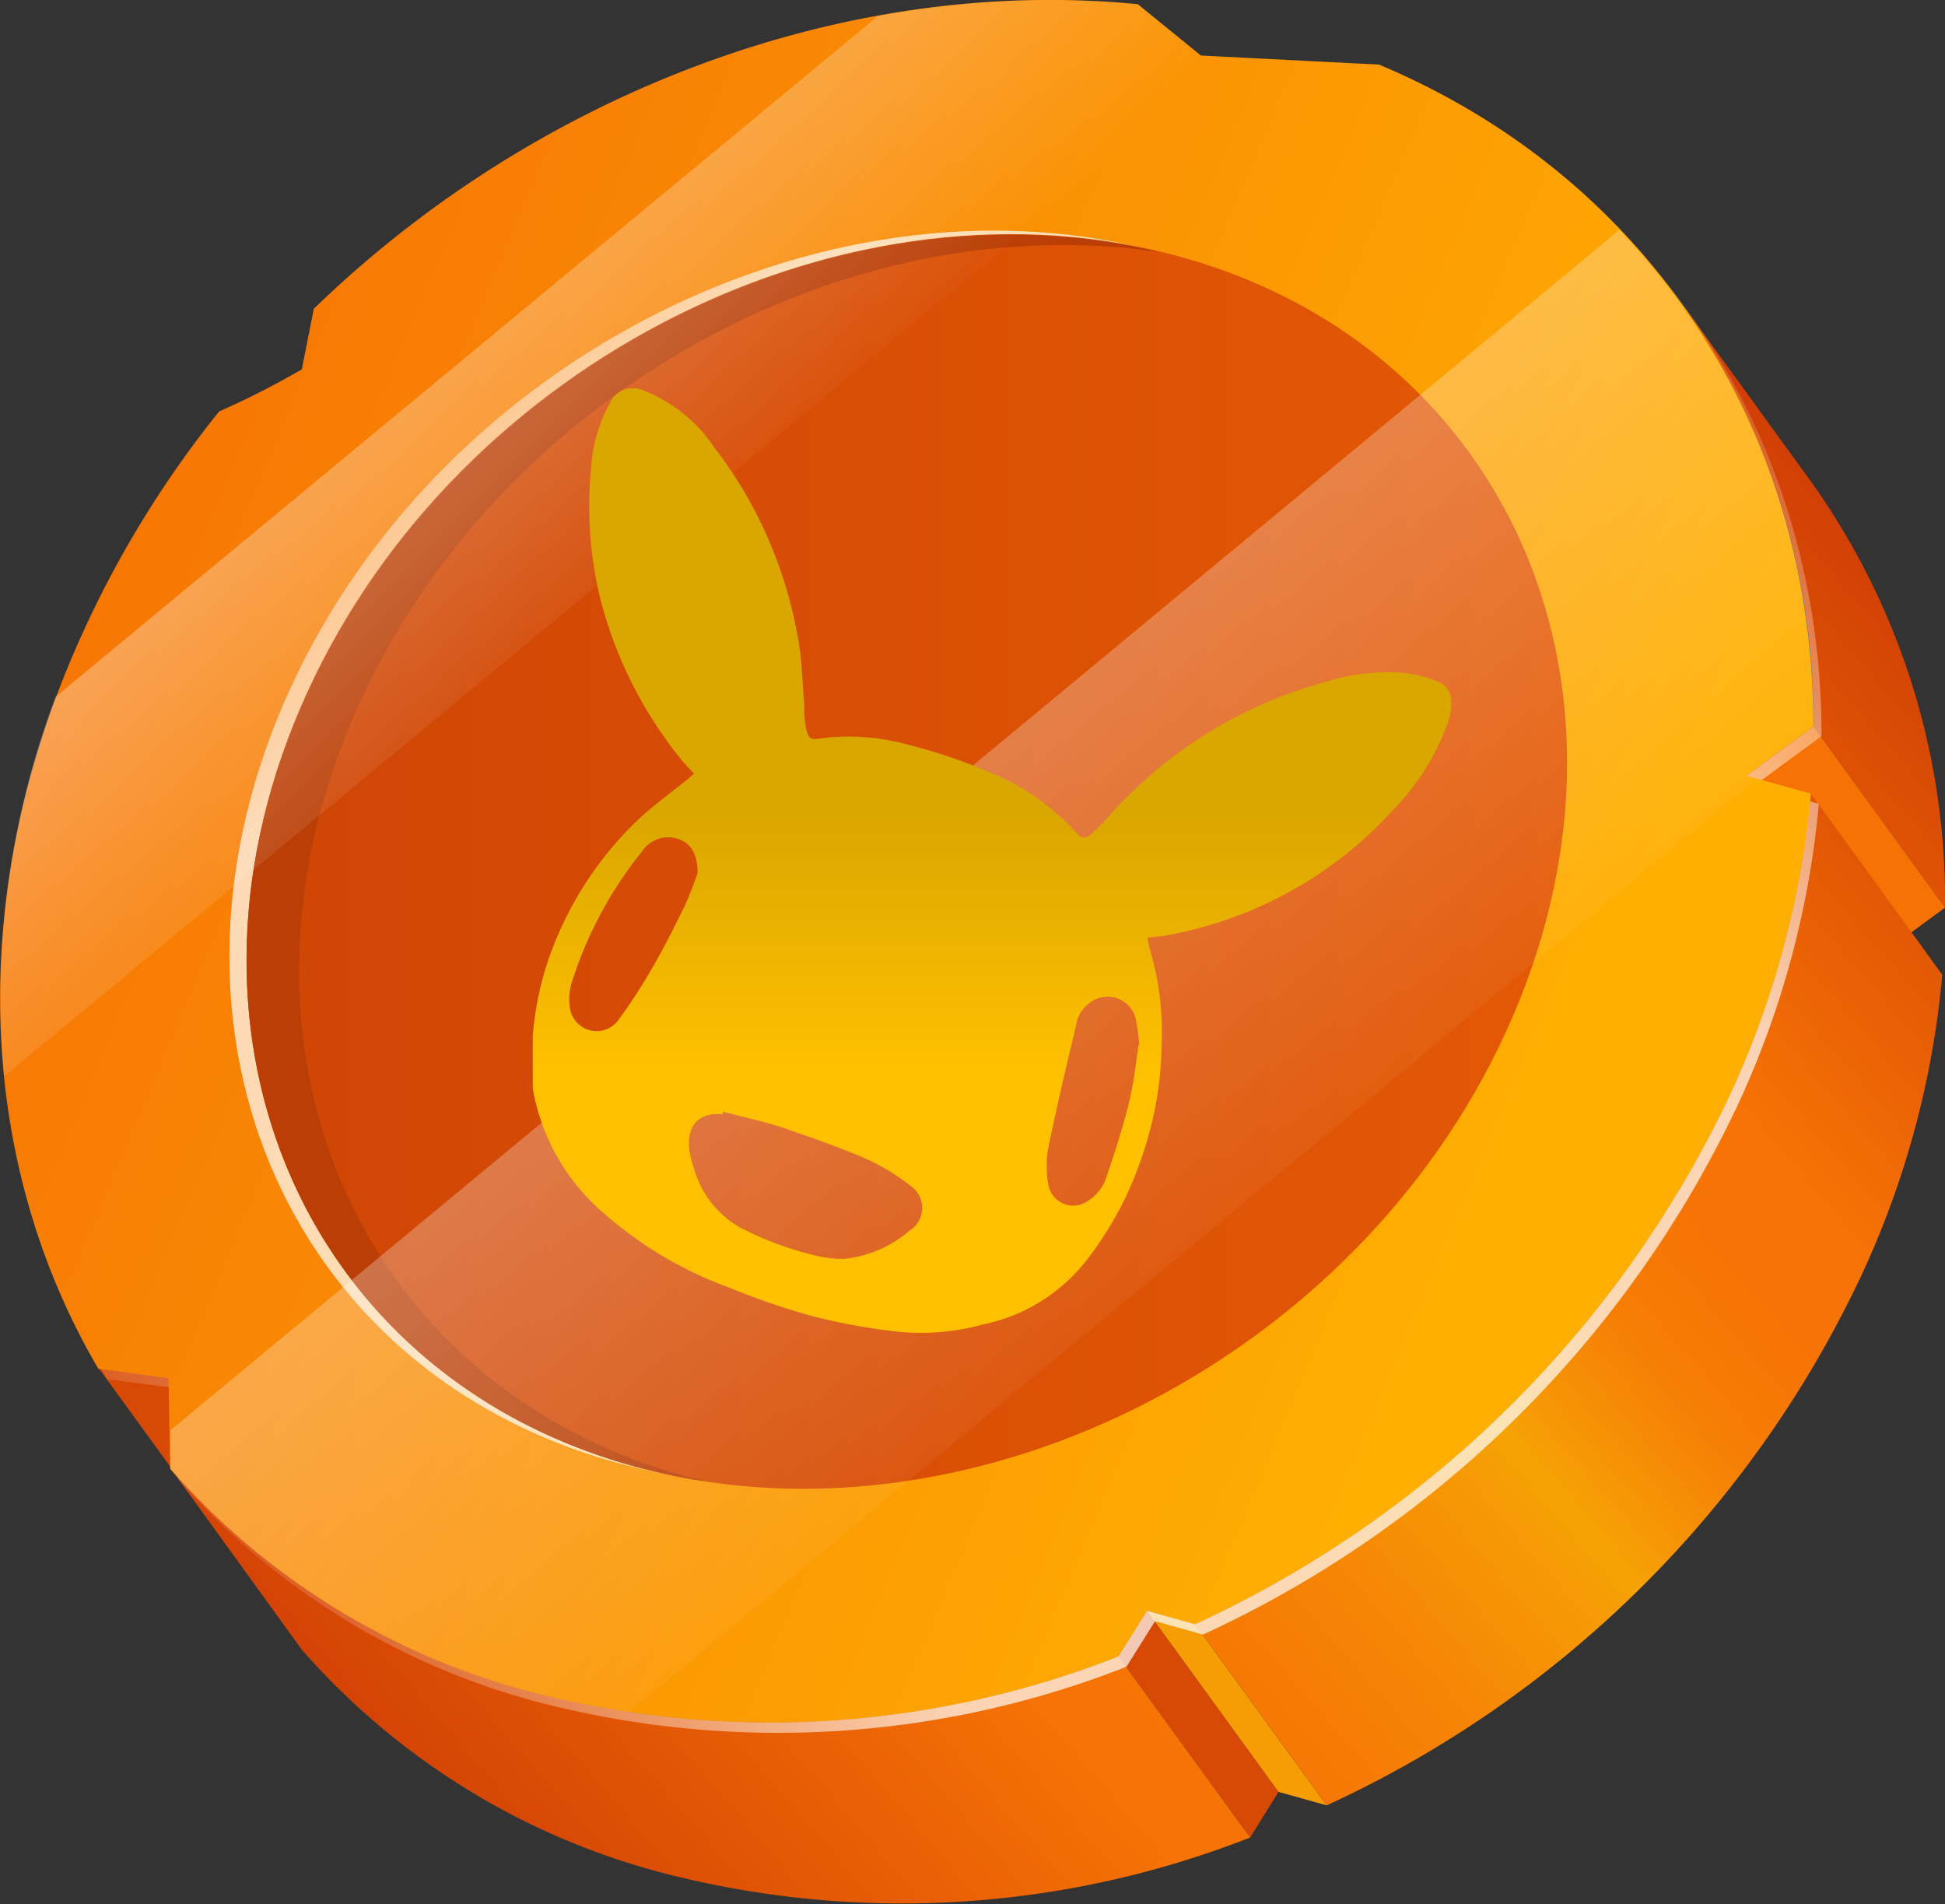 <svg xmlns="http://www.w3.org/2000/svg" xmlns:xlink="http://www.w3.org/1999/xlink" viewBox="0 0 92.48 90.52"><rect x="0" y="0" width="92.48" height="90.52" fill="#333333" stroke="none"/><defs><style>.cls-1{fill:none;}.cls-2{isolation:isolate;}.cls-3{fill:#d84905;}.cls-4{fill:url(#linear-gradient);}.cls-5{fill:#f67205;}.cls-6{fill:url(#linear-gradient-2);}.cls-7{fill:#f69d05;}.cls-8{fill:url(#linear-gradient-3);}.cls-11,.cls-9{opacity:0.7;}.cls-11,.cls-14,.cls-15,.cls-16,.cls-9{mix-blend-mode:overlay;}.cls-9{fill:url(#linear-gradient-4);}.cls-10{fill:url(#linear-gradient-5);}.cls-11{fill:url(#linear-gradient-6);}.cls-12{fill:url(#linear-gradient-7);}.cls-13{fill:#ba3e05;}.cls-14{opacity:0.5;fill:url(#radial-gradient);}.cls-15,.cls-16{opacity:0.4;}.cls-15{fill:url(#linear-gradient-8);}.cls-16{fill:url(#linear-gradient-9);}.cls-17{clip-path:url(#clip-path);}.cls-18{fill-rule:evenodd;fill:url(#linear-gradient-10);}</style><linearGradient id="linear-gradient" x1="18.82" y1="87.11" x2="89.25" y2="26" gradientUnits="userSpaceOnUse"><stop offset="0" stop-color="#d13f05"/><stop offset="0.29" stop-color="#f67205"/><stop offset="0.37" stop-color="#f67705"/><stop offset="0.45" stop-color="#f68505"/><stop offset="0.54" stop-color="#f69c05"/><stop offset="0.56" stop-color="#f6a205"/><stop offset="0.6" stop-color="#f69005"/><stop offset="0.64" stop-color="#f67f05"/><stop offset="0.69" stop-color="#f67505"/><stop offset="0.76" stop-color="#f67205"/><stop offset="1" stop-color="#d13f05"/></linearGradient><linearGradient id="linear-gradient-2" x1="21.04" y1="89.65" x2="91.46" y2="28.55" xlink:href="#linear-gradient"/><linearGradient id="linear-gradient-3" x1="30.92" y1="101.04" x2="101.34" y2="39.94" xlink:href="#linear-gradient"/><linearGradient id="linear-gradient-4" x1="4.87" y1="72.86" x2="82.65" y2="9.59" gradientUnits="userSpaceOnUse"><stop offset="0" stop-color="#fff" stop-opacity="0"/><stop offset="0.26" stop-color="#fff"/><stop offset="0.76" stop-color="#fff"/><stop offset="1" stop-color="#fff" stop-opacity="0"/></linearGradient><linearGradient id="linear-gradient-5" x1="73.2" y1="53.67" x2="-5.69" y2="20.34" gradientUnits="userSpaceOnUse"><stop offset="0" stop-color="#ffaf02"/><stop offset="1" stop-color="#f56d05"/></linearGradient><linearGradient id="linear-gradient-6" x1="14.23" y1="13.95" x2="60.02" y2="57.71" xlink:href="#linear-gradient-4"/><linearGradient id="linear-gradient-7" x1="11.72" y1="40.96" x2="74.51" y2="40.96" gradientUnits="userSpaceOnUse"><stop offset="0" stop-color="#cf4505"/><stop offset="1" stop-color="#e45905"/></linearGradient><radialGradient id="radial-gradient" cx="-5005.87" cy="807.61" r="23.48" gradientTransform="matrix(0.07, 0.07, -0.49, 0.48, 833.07, 47.47)" gradientUnits="userSpaceOnUse"><stop offset="0" stop-color="#fff"/><stop offset="0.09" stop-color="#fff" stop-opacity="0.96"/><stop offset="0.24" stop-color="#fff" stop-opacity="0.85"/><stop offset="0.43" stop-color="#fff" stop-opacity="0.66"/><stop offset="0.66" stop-color="#fff" stop-opacity="0.41"/><stop offset="0.93" stop-color="#fff" stop-opacity="0.09"/><stop offset="1" stop-color="#fff" stop-opacity="0"/></radialGradient><linearGradient id="linear-gradient-8" x1="32.79" y1="28.85" x2="61.1" y2="62.06" gradientUnits="userSpaceOnUse"><stop offset="0" stop-color="#fff"/><stop offset="1" stop-color="#fff" stop-opacity="0"/></linearGradient><linearGradient id="linear-gradient-9" x1="16.29" y1="13.58" x2="31.43" y2="28.94" xlink:href="#linear-gradient-8"/><clipPath id="clip-path"><rect class="cls-1" x="25.33" y="18.46" width="43.67" height="45"/></clipPath><linearGradient id="linear-gradient-10" x1="1992.16" y1="-650.74" x2="1992.16" y2="-605.74" gradientTransform="matrix(1, 0, 0, -1, -1945, -587.28)" gradientUnits="userSpaceOnUse"><stop offset="0" stop-color="#ffc000"/><stop offset="0.28" stop-color="#ffc000"/><stop offset="0.55" stop-color="#daa600"/><stop offset="1" stop-color="#daa600"/></linearGradient></defs><g class="cls-2"><g id="Layer_2" data-name="Layer 2"><g id="OBJECTS"><polygon class="cls-3" points="8.05 65.53 14.31 74.13 10.97 73.69 4.72 65.08 8.05 65.53"/><path class="cls-4" d="M79.82,14.23l6.25,8.61a34.21,34.21,0,0,1,6.41,20.31l-6.25-8.61A34.32,34.32,0,0,0,79.82,14.23Z"/><polygon class="cls-5" points="86.23 34.54 92.48 43.15 89.31 45.48 83.05 36.88 86.23 34.54"/><polygon class="cls-3" points="54.54 76.58 60.79 85.19 59.44 87.36 53.18 78.75 54.54 76.58"/><path class="cls-6" d="M53.18,78.75l6.26,8.61A45.3,45.3,0,0,1,31.35,89a34.41,34.41,0,0,1-17-10.57L8.13,69.83a34.5,34.5,0,0,0,17,10.57A45.23,45.23,0,0,0,53.18,78.75Z"/><polygon class="cls-7" points="56.82 77.22 63.08 85.83 60.79 85.19 54.54 76.58 56.82 77.22"/><path class="cls-8" d="M86.1,37.73l6.25,8.61a42.83,42.83,0,0,1-3.82,14.24A52.15,52.15,0,0,1,63.08,85.83l-6.26-8.61A52.23,52.23,0,0,0,82.28,52,43.13,43.13,0,0,0,86.1,37.73Z"/><path class="cls-9" d="M86.48,38.22a43.07,43.07,0,0,1-3.82,14.24A52.21,52.21,0,0,1,57.2,77.71l-2.28-.64-1.36,2.17a45.23,45.23,0,0,1-28.09,1.65,34.5,34.5,0,0,1-17-10.57L8.43,66,5.1,65.57C-.68,55.79-1.4,43,4.33,30.42a49.39,49.39,0,0,1,6.42-10.37,44.08,44.08,0,0,0,3.93-2l.57-2.89C25.85,4.94,40.53-.68,54.48.69l3,2.44L66,3.55C79.05,9.06,86.62,21.21,86.61,35l-3.18,2.33Z"/><path class="cls-10" d="M86.1,37.73A43.13,43.13,0,0,1,82.28,52,52.23,52.23,0,0,1,56.82,77.22l-2.28-.64-1.36,2.17A45.23,45.23,0,0,1,25.09,80.4a34.5,34.5,0,0,1-17-10.57l-.08-4.3-3.33-.45C-1.06,55.31-1.78,42.49,4,29.94a49.46,49.46,0,0,1,6.42-10.38,40,40,0,0,0,3.93-2l.57-2.88C25.47,4.45,40.15-1.17,54.1.2l3,2.44,8.47.43c13.09,5.5,20.66,17.65,20.65,31.47l-3.18,2.34Z"/><path class="cls-11" d="M55.43,12.07C71.17,16.5,78.06,33,70.81,48.81S44.92,73.93,29.18,69.5,6.54,48.61,13.79,32.76,39.68,7.64,55.43,12.07Z"/><path class="cls-12" d="M56.24,12.24C72,16.67,78.87,33.12,71.63,49S45.74,74.1,30,69.67,7.36,48.79,14.6,32.93,40.49,7.81,56.24,12.24Z"/><path class="cls-13" d="M32.49,70.16C16.75,65.73,9.86,49.28,17.1,33.42,23.81,18.74,40.3,9.71,55.2,12c-15.52-3.76-33.51,5.44-40.6,21C7.36,48.79,14.25,65.24,30,69.67a31,31,0,0,0,3.54.76C33.18,70.34,32.83,70.26,32.49,70.16Z"/><path class="cls-14" d="M72.43,69.56c-6.38,6.28-12.32,10.59-13.26,9.63S62.63,72.36,69,66.08s12.32-10.6,13.26-9.64S78.81,63.27,72.43,69.56Z"/><path class="cls-15" d="M77,10.93,8.1,68l0,1.83a34.5,34.5,0,0,0,17,10.57,41.41,41.41,0,0,0,4.8,1L83.53,37l-.48-.13,3.18-2.34A33.81,33.81,0,0,0,77,10.93Z"/><path class="cls-16" d="M57.11,2.64,54.1.2A45,45,0,0,0,41.75.76L2.65,33.12A40.26,40.26,0,0,0,.2,51.17L58.72,2.72Z"/><g class="cls-17"><path class="cls-18" d="M33,36.77c-.19-.2-.38-.38-.55-.59a20,20,0,0,1-3.91-7.73,18.53,18.53,0,0,1-.44-6.16A7.29,7.29,0,0,1,29,19.16a1.19,1.19,0,0,1,1.61-.59,7.18,7.18,0,0,1,3.33,2.67,20.68,20.68,0,0,1,4,9.1c.2,1,.2,2.1.3,3.14,0,.4,0,.81.1,1.2s.18.51.57.44a10.5,10.5,0,0,1,4.32.3,24.79,24.79,0,0,1,3.59,1.2,11.41,11.41,0,0,1,4.39,3,.41.41,0,0,0,.57.12.39.39,0,0,0,.1-.08,11.5,11.5,0,0,0,.85-.86A21.11,21.11,0,0,1,63,32.43,9.64,9.64,0,0,1,66.87,32a5.94,5.94,0,0,1,1.7.5,1,1,0,0,1,.42.7,2.88,2.88,0,0,1-.14,1.13,11.31,11.31,0,0,1-2.56,4.12,19.1,19.1,0,0,1-10.73,6c-.3.07-.62.08-1,.13a5,5,0,0,0,.15.68,13.68,13.68,0,0,1,.52,4.41,16.74,16.74,0,0,1-.88,5.16,16.44,16.44,0,0,1-2.85,5.29,8.4,8.4,0,0,1-4.77,2.85,11.16,11.16,0,0,1-4.07.34,30,30,0,0,1-4-.73,33.69,33.69,0,0,1-4-1.37,18.61,18.61,0,0,1-5.88-3.47,10.06,10.06,0,0,1-3.43-5.89,14.4,14.4,0,0,1,.05-3.28,14.89,14.89,0,0,1,1.14-4.14A16.62,16.62,0,0,1,30.31,39c.75-.72,1.63-1.33,2.44-2Zm1.37,16.08,0,.12c-1.47-.12-1.78.93-1.54,2a4.44,4.44,0,0,0,.15.52,4.68,4.68,0,0,0,2.23,2.88,15.69,15.69,0,0,0,3.36,1.27,5.65,5.65,0,0,0,1.53.21,5.61,5.61,0,0,0,3.14-1.34,1.27,1.27,0,0,0,.1-2.1,10.41,10.41,0,0,0-2.19-1.33c-1.28-.56-2.6-1-3.93-1.47-.91-.3-1.88-.5-2.82-.75ZM33.17,41.5c0-1-.39-1.49-1.08-1.66a1.5,1.5,0,0,0-1.58.66,19.09,19.09,0,0,0-3.35,6.29,2.74,2.74,0,0,0-.06,1.14,1.28,1.28,0,0,0,2.29.58,24.6,24.6,0,0,0,1.51-2.3c.59-1,1.14-2.08,1.66-3.15C32.79,42.55,33,42,33.17,41.5Zm21,8.19A10.88,10.88,0,0,0,54,48.43a1.38,1.38,0,0,0-1.7-1l-.14.05a1.62,1.62,0,0,0-1,1.3c-.46,1.91-.91,3.82-1.31,5.76a4.79,4.79,0,0,0,0,1.81,1.2,1.2,0,0,0,1.85.76,2.11,2.11,0,0,0,.94-1.25c.37-1.08.72-2.17,1-3.28S54,50.57,54.13,49.69Z"/></g></g></g></g></svg>